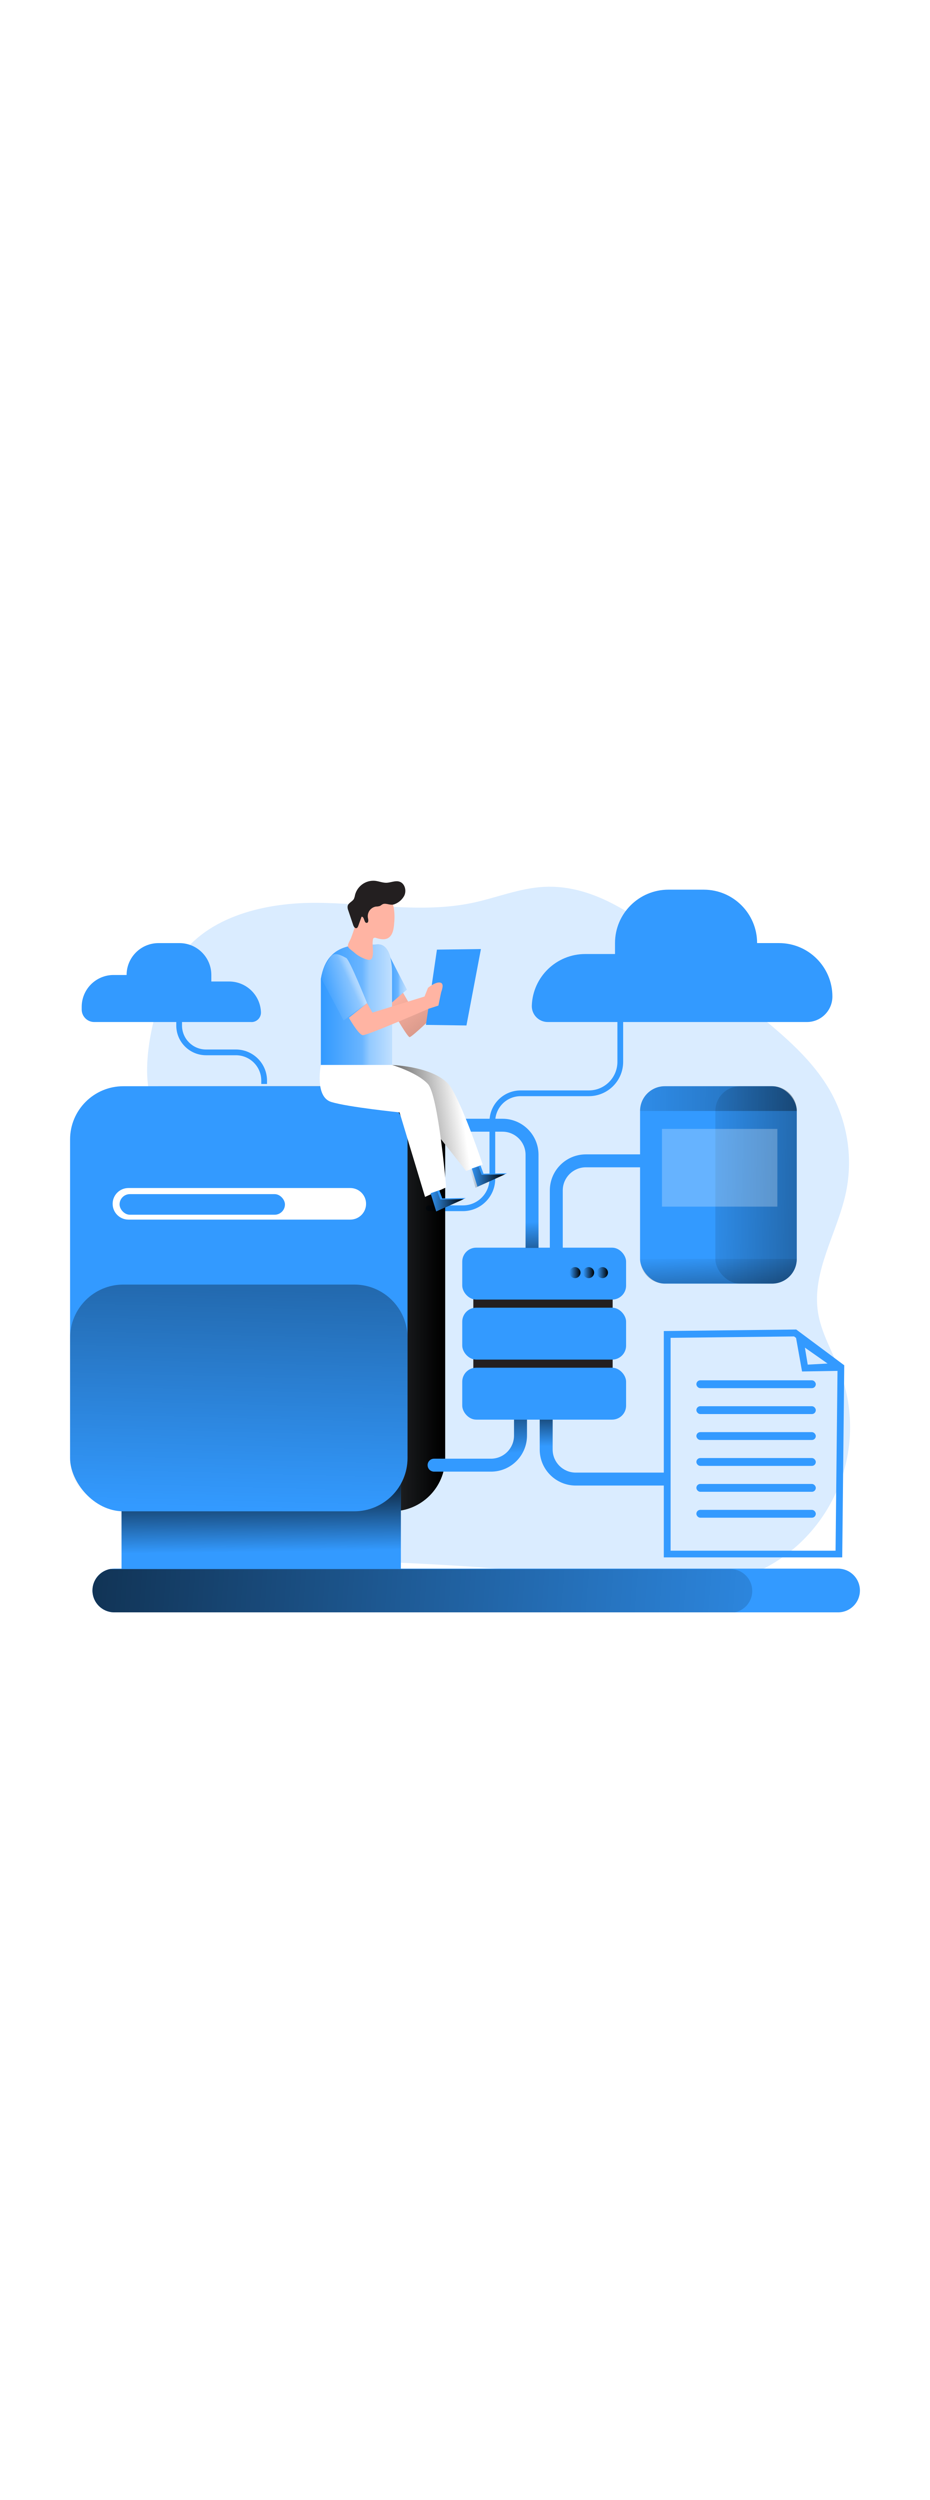 <svg id="_84_data_process_outline" xmlns="http://www.w3.org/2000/svg" xmlns:xlink="http://www.w3.org/1999/xlink" viewBox="0 0 500 500" data-imageid="data-processing-51" imageName="Data Processing" class="illustrations_image" style="width: 186px;"><defs><style>.cls-1_data-processing-51{fill:url(#linear-gradient);}.cls-1_data-processing-51,.cls-2_data-processing-51,.cls-3_data-processing-51,.cls-4_data-processing-51,.cls-5_data-processing-51,.cls-6_data-processing-51,.cls-7_data-processing-51,.cls-8_data-processing-51,.cls-9_data-processing-51,.cls-10_data-processing-51,.cls-11_data-processing-51,.cls-12_data-processing-51,.cls-13_data-processing-51,.cls-14_data-processing-51,.cls-15_data-processing-51,.cls-16_data-processing-51,.cls-17_data-processing-51,.cls-18_data-processing-51,.cls-19_data-processing-51,.cls-20_data-processing-51,.cls-21_data-processing-51,.cls-22_data-processing-51,.cls-23_data-processing-51,.cls-24_data-processing-51,.cls-25_data-processing-51,.cls-26_data-processing-51,.cls-27_data-processing-51{stroke-width:0px;}.cls-2_data-processing-51{opacity:.18;}.cls-2_data-processing-51,.cls-12_data-processing-51,.cls-13_data-processing-51,.cls-14_data-processing-51,.cls-27_data-processing-51{isolation:isolate;}.cls-2_data-processing-51,.cls-26_data-processing-51{fill:#68e1fd;}.cls-3_data-processing-51{fill:url(#linear-gradient-11-data-processing-51);}.cls-4_data-processing-51{fill:url(#linear-gradient-12-data-processing-51);}.cls-5_data-processing-51{fill:url(#linear-gradient-13-data-processing-51);}.cls-6_data-processing-51{fill:url(#linear-gradient-10-data-processing-51);}.cls-7_data-processing-51{fill:url(#linear-gradient-15-data-processing-51);}.cls-8_data-processing-51{fill:url(#linear-gradient-21-data-processing-51);}.cls-9_data-processing-51{fill:url(#linear-gradient-18-data-processing-51);}.cls-10_data-processing-51{fill:url(#linear-gradient-14-data-processing-51);}.cls-11_data-processing-51{fill:url(#linear-gradient-20-data-processing-51);}.cls-12_data-processing-51{fill:url(#linear-gradient-19-data-processing-51);}.cls-12_data-processing-51,.cls-13_data-processing-51,.cls-14_data-processing-51{opacity:.69;}.cls-13_data-processing-51{fill:url(#linear-gradient-17-data-processing-51);}.cls-14_data-processing-51{fill:url(#linear-gradient-16-data-processing-51);}.cls-15_data-processing-51{fill:url(#linear-gradient-4-data-processing-51);}.cls-16_data-processing-51{fill:url(#linear-gradient-2-data-processing-51);}.cls-17_data-processing-51{fill:url(#linear-gradient-3-data-processing-51);}.cls-18_data-processing-51{fill:url(#linear-gradient-8-data-processing-51);}.cls-19_data-processing-51{fill:url(#linear-gradient-9-data-processing-51);}.cls-20_data-processing-51{fill:url(#linear-gradient-7-data-processing-51);}.cls-21_data-processing-51{fill:url(#linear-gradient-5-data-processing-51);}.cls-22_data-processing-51{fill:url(#linear-gradient-6-data-processing-51);}.cls-23_data-processing-51{fill:#231f20;}.cls-24_data-processing-51,.cls-27_data-processing-51{fill:#fff;}.cls-25_data-processing-51{fill:#ffb4a3;}.cls-27_data-processing-51{opacity:.25;}</style><linearGradient id="linear-gradient-data-processing-51" x1="397.53" y1="2759.47" x2="399.39" y2="2715.58" gradientTransform="translate(-75.82 2993.17) scale(1 -1)" gradientUnits="userSpaceOnUse"><stop offset="0" stop-color="#000" stop-opacity="0"/><stop offset=".99" stop-color="#000"/></linearGradient><linearGradient id="linear-gradient-2-data-processing-51" x1="88.92" y1="2722.37" x2="270.34" y2="2722.37" gradientTransform="translate(-31 2998.54) scale(1 -1)" xlink:href="#linear-gradient-data-processing-51"/><linearGradient id="linear-gradient-3-data-processing-51" x1="333.6" y1="2632.85" x2="330.8" y2="2677.66" xlink:href="#linear-gradient-data-processing-51"/><linearGradient id="linear-gradient-4-data-processing-51" x1="400.63" y1="2637.25" x2="401.1" y2="2666.89" xlink:href="#linear-gradient-data-processing-51"/><linearGradient id="linear-gradient-5-data-processing-51" x1="171.68" y1="2586.27" x2="171.03" y2="2632.89" gradientTransform="translate(-31 2998.54) scale(1 -1)" xlink:href="#linear-gradient-data-processing-51"/><linearGradient id="linear-gradient-6-data-processing-51" x1="202.68" y1="2604.6" x2="212.55" y2="2986.68" xlink:href="#linear-gradient-data-processing-51"/><linearGradient id="linear-gradient-7-data-processing-51" x1="336.93" y1="2757.31" x2="338.34" y2="2718.55" xlink:href="#linear-gradient-data-processing-51"/><linearGradient id="linear-gradient-8-data-processing-51" x1="351.95" y1="2736.41" x2="357.87" y2="2736.41" gradientTransform="translate(-31 2998.54) scale(1 -1)" xlink:href="#linear-gradient-data-processing-51"/><linearGradient id="linear-gradient-9-data-processing-51" x1="344.52" y1="2736.41" x2="350.44" y2="2736.41" gradientTransform="translate(-31 2998.54) scale(1 -1)" xlink:href="#linear-gradient-data-processing-51"/><linearGradient id="linear-gradient-10-data-processing-51" x1="337.19" y1="2736.41" x2="343.11" y2="2736.41" gradientTransform="translate(-31 2998.54) scale(1 -1)" xlink:href="#linear-gradient-data-processing-51"/><linearGradient id="linear-gradient-11-data-processing-51" x1="397.12" y1="2784.45" x2="595.17" y2="2780.1" gradientTransform="translate(-31 2998.54) scale(1 -1)" xlink:href="#linear-gradient-data-processing-51"/><linearGradient id="linear-gradient-12-data-processing-51" x1="387.49" y1="2826.11" x2="754.07" y2="2818.05" xlink:href="#linear-gradient-data-processing-51"/><linearGradient id="linear-gradient-13-data-processing-51" x1="461.92" y1="2741.49" x2="464.96" y2="2679.67" xlink:href="#linear-gradient-data-processing-51"/><linearGradient id="linear-gradient-14-data-processing-51" x1="567.82" y1="2538.39" x2="-100.12" y2="2592.98" gradientTransform="translate(-75.82 2993.17) scale(1 -1)" gradientUnits="userSpaceOnUse"><stop offset="0" stop-color="#000" stop-opacity="0"/><stop offset=".41" stop-color="#000" stop-opacity=".41"/><stop offset=".99" stop-color="#000"/></linearGradient><linearGradient id="linear-gradient-15-data-processing-51" x1="220.82" y1="105.67" x2="321.81" y2="243.15" gradientTransform="matrix(1,0,0,1,0,0)" xlink:href="#linear-gradient-data-processing-51"/><linearGradient id="linear-gradient-16-data-processing-51" x1="238.68" y1="2895.12" x2="249.64" y2="2895.12" gradientTransform="translate(-31 2998.54) scale(1 -1)" gradientUnits="userSpaceOnUse"><stop offset=".02" stop-color="#fff" stop-opacity="0"/><stop offset=".58" stop-color="#fff" stop-opacity=".39"/><stop offset=".68" stop-color="#fff" stop-opacity=".68"/><stop offset="1" stop-color="#fff"/></linearGradient><linearGradient id="linear-gradient-17-data-processing-51" x1="248.32" y1="2875.06" x2="286.61" y2="2875.06" gradientTransform="translate(-75.82 2993.17) scale(1 -1)" xlink:href="#linear-gradient-16-data-processing-51"/><linearGradient id="linear-gradient-18-data-processing-51" x1="324.48" y1="2816.9" x2="267.76" y2="2808.26" xlink:href="#linear-gradient-data-processing-51"/><linearGradient id="linear-gradient-19-data-processing-51" x1="248.8" y1="2880.1" x2="274.31" y2="2892.08" gradientTransform="translate(-75.82 2993.17) scale(1 -1)" xlink:href="#linear-gradient-16-data-processing-51"/><linearGradient id="linear-gradient-20-data-processing-51" x1="261.43" y1="2774.44" x2="280.34" y2="2774.44" gradientTransform="translate(-31 2998.54) scale(1 -1)" xlink:href="#linear-gradient-data-processing-51"/><linearGradient id="linear-gradient-21-data-processing-51" x1="283.61" y1="2787.74" x2="302.52" y2="2787.74" gradientTransform="translate(-31 2998.54) scale(1 -1)" xlink:href="#linear-gradient-data-processing-51"/></defs><path id="background_data-processing-51" class="cls-2_data-processing-51 targetColor" d="M94.52,95.8c14.57-24.39,46.23-32.49,74.64-32.49,28.41,0,57.18,5.85,84.97,0,12.82-2.72,25.19-7.89,38.27-8.58,27.78-1.47,52.13,17.12,73.66,34.72l39.38,32.2c15.95,13.04,32.32,26.59,41.99,44.79,8.43,16.02,11.07,34.47,7.46,52.21-4.54,21.98-18.61,42.79-15.09,64.96,1.77,11.14,7.85,21.05,11.8,31.62,16.55,44.23-5.89,93.5-50.12,110.05-.42.16-.84.31-1.26.46-29.7,10.57-62.35,4.08-93.58-.2-59.51-8.15-119.81-7.77-179.77-11.28-10.4-.6-21.46-1.58-29.69-7.97-11.84-9.2-13.68-26.13-14.02-41.13-.9-39.53,1.96-79.06,5.9-118.41,2.9-28.89,1.19-51.02-7.88-78.16-6.34-19,2.74-55.04,13.35-72.79Z" style="fill: rgb(51, 154, 255);"/><g id="cloud_data-processing-51"><path class="cls-26_data-processing-51 targetColor" d="M294.47,127.4h139.34c7.57,0,13.71-6.13,13.72-13.7h0c0-15.88-12.86-28.74-28.73-28.74h-11.75c0-15.86-12.86-28.72-28.72-28.72h0s-18.95,0-18.95,0c-15.86,0-28.73,12.85-28.73,28.72h0v5.88h-16.02c-15.47,0-28.15,12.25-28.71,27.7h0c-.17,4.72,3.52,8.68,8.24,8.85.11,0,.21,0,.32,0Z" style="fill: rgb(51, 154, 255);"/><path class="cls-26_data-processing-51 targetColor" d="M135.2,127.4H50.67c-3.72,0-6.74-3.01-6.75-6.73,0,0,0,0,0,0v-1.43c0-9.45,7.65-17.11,17.1-17.13h7.04c0-9.46,7.67-17.13,17.13-17.14h11.3c9.46,0,17.13,7.67,17.13,17.13h0v3.51h9.56c9.22,0,16.79,7.31,17.12,16.53h0c.1,2.81-2.1,5.18-4.91,5.28-.06,0-.12,0-.19,0Z" style="fill: rgb(51, 154, 255);"/><path class="cls-26_data-processing-51 targetColor" d="M248.86,229.07h-18.3c-.85,0-1.54-.7-1.54-1.55h0c0-.85.69-1.54,1.54-1.54h18.3c7.9,0,14.3-6.41,14.3-14.31v-30.75c0-9.25,7.5-16.75,16.75-16.75h36.66c8.49,0,15.37-6.88,15.37-15.37v-24.86h3.09v24.86c0,10.2-8.27,18.46-18.46,18.46h-36.66c-7.54,0-13.66,6.11-13.66,13.66h0v30.75c0,9.61-7.79,17.4-17.4,17.4Z" style="fill: rgb(51, 154, 255);"/><path class="cls-26_data-processing-51 targetColor" d="M140.47,160.7h3.09v-1.81c-.01-9.23-7.49-16.7-16.72-16.72h-16.09c-7.11-.01-12.88-5.78-12.89-12.9v-2.54h-3.09v2.54c0,8.82,7.16,15.97,15.98,15.99h16.1c7.52,0,13.62,6.1,13.62,13.62v1.81Z" style="fill: rgb(51, 154, 255);"/></g><g id="data_process_data-processing-51"><path class="cls-26_data-processing-51 targetColor" d="M295.61,268h6.95v-50.07c0-6.87,5.57-12.43,12.43-12.43h32.45v-6.95h-32.48c-10.68,0-19.34,8.67-19.35,19.35v50.11Z" style="fill: rgb(51, 154, 255);"/><path class="cls-1_data-processing-51" d="M295.77,268h6.95v-50.07c0-6.87,5.57-12.43,12.43-12.43h32.45v-6.95h-32.49c-10.68.01-19.33,8.67-19.34,19.35v50.11Z"/><rect class="cls-16_data-processing-51" x="57.92" y="161.91" width="181.43" height="228.52" rx="28.63" ry="28.63"/><path class="cls-26_data-processing-51 targetColor" d="M229.89,365.62h0c0-1.92,1.56-3.47,3.47-3.47h30.61c6.85-.02,12.39-5.58,12.39-12.43v-32.41h6.96v32.45c0,10.69-8.66,19.35-19.35,19.35h-30.56c-1.92.02-3.5-1.53-3.51-3.45,0-.01,0-.02,0-.03Z" style="fill: rgb(51, 154, 255);"/><path class="cls-26_data-processing-51 targetColor" d="M359.62,376.58v-6.95h-50.07c-6.87,0-12.43-5.57-12.43-12.43v-32.41h-6.95v32.45c0,10.68,8.67,19.34,19.35,19.35h50.11Z" style="fill: rgb(51, 154, 255);"/><path class="cls-17_data-processing-51" d="M229.89,365.62h0c0-1.92,1.56-3.47,3.47-3.47h30.61c6.85-.02,12.39-5.58,12.39-12.43v-32.41h6.96v32.45c0,10.69-8.66,19.35-19.35,19.35h-30.56c-1.92.02-3.5-1.53-3.51-3.45,0-.01,0-.02,0-.03Z"/><path class="cls-15_data-processing-51" d="M359.62,376.58v-6.95h-50.07c-6.87,0-12.43-5.57-12.43-12.43v-32.41h-6.95v32.45c0,10.68,8.67,19.34,19.35,19.35h50.11Z"/><path class="cls-26_data-processing-51 targetColor" d="M462.33,432.98c.01,6.49-5.24,11.77-11.73,11.78,0,0-.02,0-.02,0H61.42c-6.49-.02-11.74-5.3-11.72-11.8.02-5.57,3.94-10.36,9.39-11.48.77-.15,1.55-.23,2.33-.23h389.15c6.48,0,11.74,5.24,11.76,11.73Z" style="fill: rgb(51, 154, 255);"/><rect class="cls-26_data-processing-51 targetColor" x="65.34" y="375.51" width="150.18" height="50.93" style="fill: rgb(51, 154, 255);"/><rect class="cls-21_data-processing-51" x="65.34" y="375.51" width="150.18" height="37.33"/><rect class="cls-26_data-processing-51 targetColor" x="37.67" y="161.91" width="181.43" height="228.53" rx="28.63" ry="28.63" style="fill: rgb(51, 154, 255);"/><path class="cls-22_data-processing-51" d="M219.1,297.19v64.64c0,15.81-12.82,28.63-28.63,28.63h-124.16c-15.82,0-28.64-12.83-28.63-28.65,0,0,0,0,0,0v-64.64c0-15.81,12.82-28.63,28.63-28.63h124.16c15.81,0,28.63,12.82,28.63,28.63v.02Z"/><rect class="cls-23_data-processing-51" x="254.48" y="258.73" width="74.9" height="70.65"/><rect class="cls-26_data-processing-51 targetColor" x="248.52" y="248.7" width="88.09" height="27.91" rx="7.52" ry="7.52" style="fill: rgb(51, 154, 255);"/><rect class="cls-26_data-processing-51 targetColor" x="248.52" y="280.97" width="88.09" height="27.91" rx="7.52" ry="7.52" style="fill: rgb(51, 154, 255);"/><rect class="cls-26_data-processing-51 targetColor" x="248.52" y="313.24" width="88.09" height="27.91" rx="7.52" ry="7.52" style="fill: rgb(51, 154, 255);"/><path class="cls-26_data-processing-51 targetColor" d="M289.51,248.85h-6.95v-50.07c0-6.87-5.57-12.43-12.43-12.43h-37.2c-1.92,0-3.48-1.56-3.48-3.48h0c0-1.92,1.56-3.47,3.48-3.47h37.24c10.68,0,19.35,8.65,19.35,19.33v50.12Z" style="fill: rgb(51, 154, 255);"/><path class="cls-20_data-processing-51" d="M289.51,248.85h-6.95v-50.07c0-6.87-5.57-12.43-12.43-12.43h-37.2c-1.92,0-3.48-1.56-3.48-3.48h0c0-1.92,1.56-3.47,3.48-3.47h37.24c10.68,0,19.35,8.65,19.35,19.33v50.12Z"/><circle class="cls-18_data-processing-51" cx="323.91" cy="262.12" r="2.96"/><circle class="cls-19_data-processing-51" cx="316.48" cy="262.12" r="2.96"/><circle class="cls-6_data-processing-51" cx="309.15" cy="262.12" r="2.96"/><path class="cls-24_data-processing-51" d="M69.05,216.64h119.27c4.69,0,8.49,3.8,8.49,8.49h0c0,4.69-3.8,8.49-8.49,8.49h-119.27c-4.69,0-8.49-3.8-8.49-8.49h0c0-4.69,3.8-8.49,8.49-8.49Z"/><rect class="cls-26_data-processing-51 targetColor" x="64.28" y="219.92" width="88.92" height="11.08" rx="5.54" ry="5.54" style="fill: rgb(51, 154, 255);"/><rect class="cls-26_data-processing-51 targetColor" x="344.12" y="161.91" width="84.25" height="106.13" rx="13.29" ry="13.29" style="fill: rgb(51, 154, 255);"/><rect class="cls-3_data-processing-51" x="384.6" y="161.91" width="43.77" height="106.13" rx="13.29" ry="13.29"/><path class="cls-4_data-processing-51" d="M428.37,175.21h-84.25c-.02-7.32,5.9-13.28,13.22-13.3.01,0,.03,0,.04,0h57.66c7.32-.04,13.29,5.86,13.33,13.18,0,.04,0,.08,0,.12Z"/><path class="cls-5_data-processing-51" d="M428.37,254.74c0,7.32-5.94,13.26-13.26,13.26-.01,0-.03,0-.04,0h-57.66c-7.32,0-13.26-5.94-13.26-13.26h84.22Z"/><path class="cls-26_data-processing-51 targetColor" d="M452.81,415.21h-95.93v-121.68l71.2-.83,25.82,19.24-1.09,103.27ZM360.55,411.61h88.67l1.06-97.79-23.37-17.4-66.37.75v114.45Z" style="fill: rgb(51, 154, 255);"/><path class="cls-26_data-processing-51 targetColor" d="M452.97,314.9l-21.76.36-3.8-21.25,25.57,20.89ZM434.25,311.58l10.67-.59-12.17-8.54,1.51,9.12Z" style="fill: rgb(51, 154, 255);"/><rect class="cls-26_data-processing-51 targetColor" x="374.4" y="320.01" width="64.2" height="4.22" rx="2.1" ry="2.1" style="fill: rgb(51, 154, 255);"/><rect class="cls-26_data-processing-51 targetColor" x="374.4" y="333.94" width="64.2" height="4.22" rx="2.1" ry="2.1" style="fill: rgb(51, 154, 255);"/><rect class="cls-26_data-processing-51 targetColor" x="374.4" y="347.87" width="64.2" height="4.22" rx="2.1" ry="2.1" style="fill: rgb(51, 154, 255);"/><rect class="cls-26_data-processing-51 targetColor" x="374.4" y="361.8" width="64.2" height="4.22" rx="2.1" ry="2.1" style="fill: rgb(51, 154, 255);"/><rect class="cls-26_data-processing-51 targetColor" x="374.4" y="375.73" width="64.2" height="4.22" rx="2.1" ry="2.1" style="fill: rgb(51, 154, 255);"/><rect class="cls-26_data-processing-51 targetColor" x="374.4" y="389.66" width="64.2" height="4.22" rx="2.1" ry="2.1" style="fill: rgb(51, 154, 255);"/><rect class="cls-27_data-processing-51" x="355.9" y="184.86" width="62.03" height="41.78"/><path class="cls-10_data-processing-51" d="M404.44,433.21c.02,5.59-3.91,10.42-9.38,11.55H61.42c-6.49-.02-11.74-5.3-11.72-11.8.02-5.57,3.94-10.36,9.39-11.48h333.59c6.48,0,11.74,5.25,11.75,11.73Z"/></g><g id="character_data-processing-51"><path class="cls-25_data-processing-51" d="M216.66,111.61l3.48,6.05,24.39-10.86,2.49,3.85s-25.33,25.21-26.84,24.86-11.44-17.97-11.44-17.97l7.93-5.94Z"/><path class="cls-7_data-processing-51" d="M216.66,111.61l3.48,6.05,24.39-10.86,2.49,3.85s-25.33,25.21-26.84,24.86-11.44-17.97-11.44-17.97l7.93-5.94Z"/><polygon class="cls-26_data-processing-51 targetColor" points="207.68 88.48 218.64 109.95 209.08 118.36 207.68 88.48" style="fill: rgb(51, 154, 255);"/><polygon class="cls-14_data-processing-51" points="207.68 88.48 218.64 109.95 209.08 118.36 207.68 88.48"/><polygon class="cls-26_data-processing-51 targetColor" points="228.99 128.94 234.91 88.48 258.56 88.16 250.78 129.25 228.99 128.94" style="fill: rgb(51, 154, 255);"/><path class="cls-26_data-processing-51 targetColor" d="M172.5,104.15v46.41h38.28v-49.56s.39-16.03-8.01-15.32-26.69-3.07-30.27,18.47Z" style="fill: rgb(51, 154, 255);"/><path class="cls-13_data-processing-51" d="M172.5,104.15v46.41h38.28v-49.56s.39-16.03-8.01-15.32-26.69-3.07-30.27,18.47Z"/><path class="cls-24_data-processing-51" d="M210.78,150.49s24.86.78,31.91,12.43c7.04,11.65,16.81,41.09,16.81,41.09l-8.88,3.5-15.87-20.07-23.97-36.95Z"/><path class="cls-9_data-processing-51" d="M210.78,150.49s24.86.78,31.91,12.43c7.04,11.65,16.81,41.09,16.81,41.09l-8.88,3.5-15.87-20.07-23.97-36.95Z"/><path class="cls-24_data-processing-51" d="M172.5,150.49s-3.43,17.12,5.6,19.89c9.03,2.77,36.72,5.6,36.72,5.6l13.7,45.44,11.36-5.14s-4.2-49.33-9.8-55.53c-5.6-6.19-19.3-10.27-19.3-10.27h-38.28Z"/><path class="cls-25_data-processing-51" d="M191.96,71.66c.4-2.37,1.09-4.68,2.07-6.88,2.03-3.81,5.91-6.28,10.23-6.5.51-.03,1.03,0,1.53.11.54.14,1.06.37,1.52.67,2.33,1.62,3.92,4.12,4.39,6.92.45,2.77.52,5.59.21,8.39-.21,3.05-.76,6.63-3.48,8.01-1.89.95-4.14.46-6.19-.17-.41-.19-.89-.19-1.3,0-.29.26-.46.62-.48,1-.46,2.97.49,6.05-.19,8.97-.09.68-.47,1.29-1.05,1.66-.54.19-1.12.19-1.66,0-2.67-.69-5.14-2.03-7.18-3.89-.83-.77-3.01-2.1-3.31-3.2s1.26-3.46,1.66-4.53c1.33-3.44,2.41-6.97,3.23-10.57Z"/><path class="cls-12_data-processing-51" d="M172.9,104.19l11.83,22.38,12.61-9.33s-9.35-23.31-11.17-24.25-6.31-3.73-8.4-.7c-2.1,3.03-5.25,7.93-4.86,11.9Z"/><path class="cls-25_data-processing-51" d="M187.6,125.13s5.14,9.12,7.46,9.34,35.49-14.25,35.49-14.25l5.14-1.66s1.17-5.6,1.4-6.77,2.1-5.13-.47-5.6-6.52,2.83-6.52,2.83l-1.87,4.67-28.01,8.64-2.88-5.06-9.73,7.86Z"/><path class="cls-23_data-processing-51" d="M217.46,59.22c1.17-2.67.11-6.39-2.67-7.28-2.29-.75-4.72.56-7.12.6-2.05,0-4-.83-6.03-1.07-4.97-.43-9.52,2.79-10.77,7.62-.11.72-.31,1.43-.6,2.1-.83,1.5-2.95,2.12-3.36,3.79-.12.82,0,1.66.33,2.41l2.64,7.85c.3.88.97,1.96,1.85,1.66.49-.17.72-.71.9-1.21l1.77-4.91c1.59-.14,1.24,3.56,2.83,3.31,1.03-.17.83-1.66.57-2.7-.49-2.87,1.44-5.58,4.31-6.07,0,0,.02,0,.03,0,.77.01,1.54-.11,2.26-.37.45-.34.92-.65,1.4-.93,1.95-.73,4.01.9,6.23.06,2.37-.85,4.33-2.58,5.45-4.84Z"/><polygon class="cls-26_data-processing-51 targetColor" points="236.15 217.8 237.78 222.24 250.39 222.01 234.52 229.24 231.49 219.44 236.15 217.8" style="fill: rgb(51, 154, 255);"/><polygon class="cls-11_data-processing-51" points="235.1 218.38 236.74 222.82 249.34 222.59 233.47 229.82 230.43 220.02 235.1 218.38"/><polygon class="cls-26_data-processing-51 targetColor" points="258.33 204.49 259.96 208.93 272.57 208.7 256.7 215.93 253.66 206.13 258.33 204.49" style="fill: rgb(51, 154, 255);"/><polygon class="cls-8_data-processing-51" points="257.28 205.07 258.91 209.52 271.52 209.28 255.64 216.52 252.61 206.71 257.28 205.07"/></g></svg>